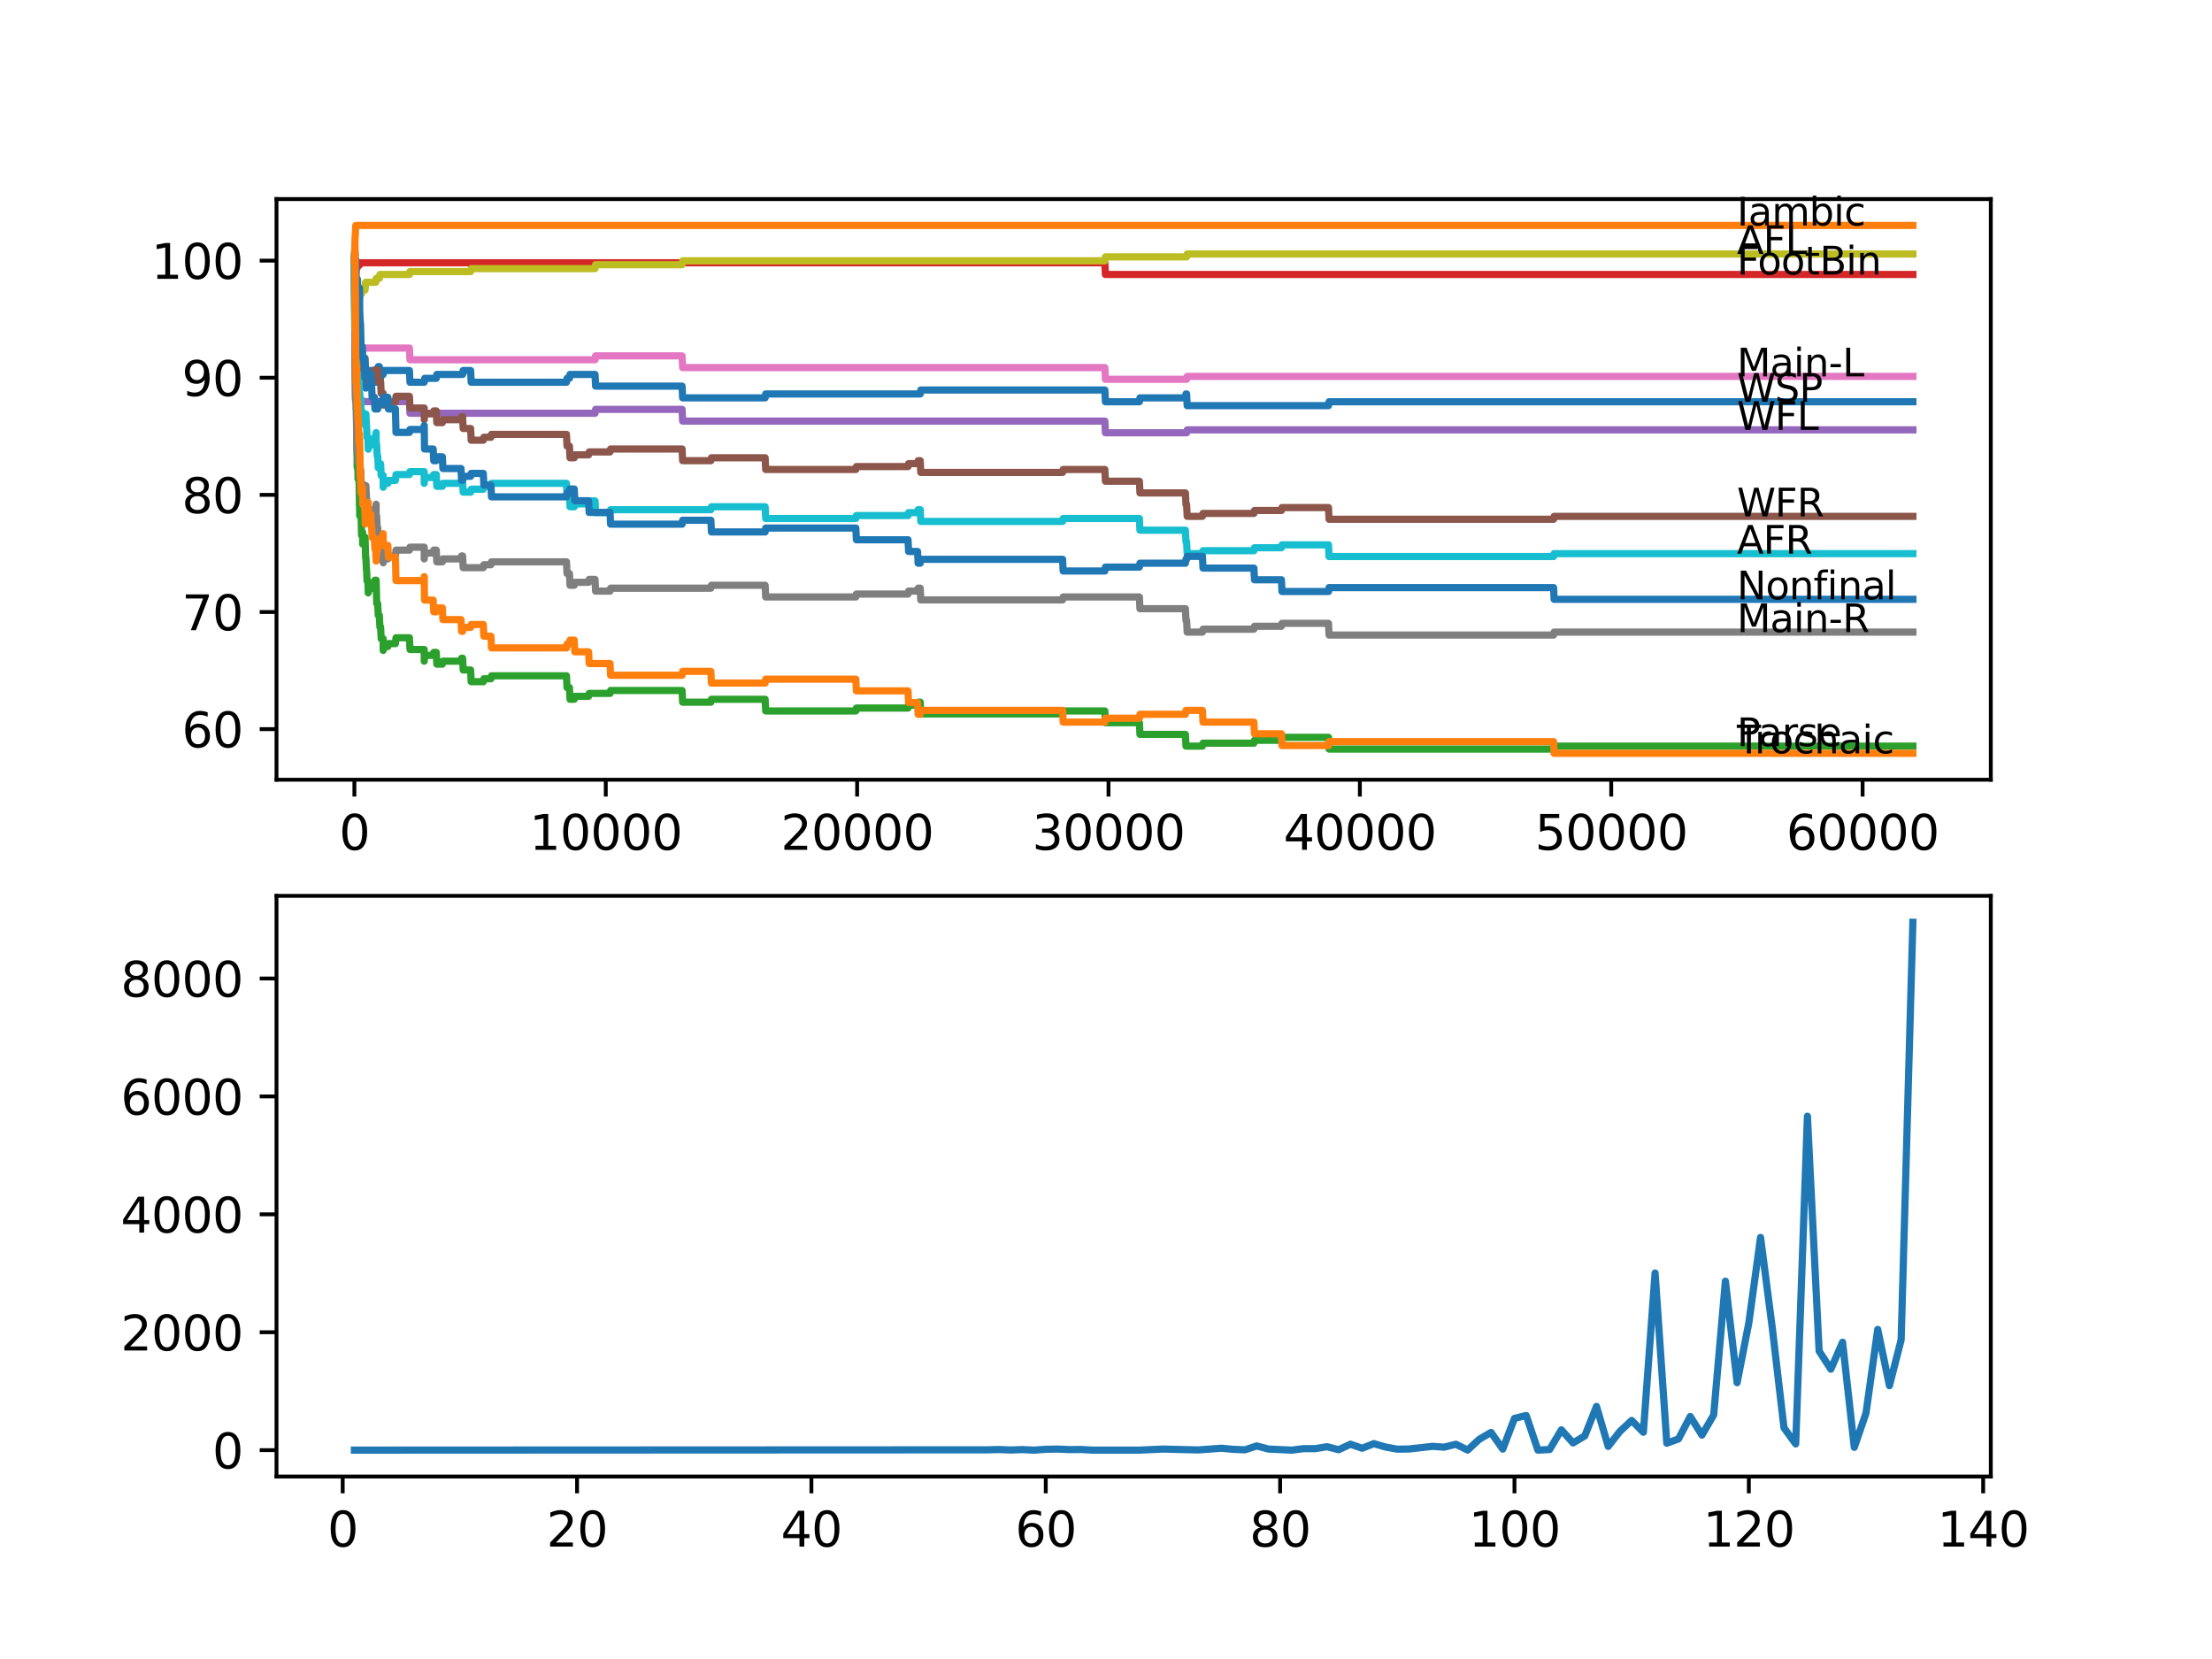 <?xml version="1.0" encoding="utf-8" standalone="no"?>
<!DOCTYPE svg PUBLIC "-//W3C//DTD SVG 1.1//EN"
  "http://www.w3.org/Graphics/SVG/1.1/DTD/svg11.dtd">
<svg xmlns:xlink="http://www.w3.org/1999/xlink" width="460.8pt" height="345.6pt" viewBox="0 0 460.8 345.6" xmlns="http://www.w3.org/2000/svg" version="1.1">
 <defs>
  <style type="text/css">*{stroke-linejoin: round; stroke-linecap: butt}</style>
 </defs>
 <g id="figure_1">
  <g id="patch_1">
   <path d="M 0 345.6 
L 460.8 345.6 
L 460.8 0 
L 0 0 
z
" style="fill: #ffffff"/>
  </g>
  <g id="axes_1">
   <g id="patch_2">
    <path d="M 57.6 162.432 
L 414.72 162.432 
L 414.72 41.472 
L 57.6 41.472 
z
" style="fill: #ffffff"/>
   </g>
   <g id="matplotlib.axis_1">
    <g id="xtick_1">
     <g id="line2d_1">
      <defs>
       <path id="m56e76787da" d="M 0 0 
L 0 3.5 
" style="stroke: #000000; stroke-width: 0.8"/>
      </defs>
      <g>
       <use xlink:href="#m56e76787da" x="73.827" y="162.432" style="stroke: #000000; stroke-width: 0.8"/>
      </g>
     </g>
     <g id="text_1">
      <!-- 0 -->
      <g transform="translate(70.646 177.03)scale(0.1 -0.1)">
       <defs>
        <path id="DejaVuSans-30" d="M 2034 4250 
Q 1547 4250 1301 3770 
Q 1056 3291 1056 2328 
Q 1056 1369 1301 889 
Q 1547 409 2034 409 
Q 2525 409 2770 889 
Q 3016 1369 3016 2328 
Q 3016 3291 2770 3770 
Q 2525 4250 2034 4250 
z
M 2034 4750 
Q 2819 4750 3233 4129 
Q 3647 3509 3647 2328 
Q 3647 1150 3233 529 
Q 2819 -91 2034 -91 
Q 1250 -91 836 529 
Q 422 1150 422 2328 
Q 422 3509 836 4129 
Q 1250 4750 2034 4750 
z
" transform="scale(0.016)"/>
       </defs>
       <use xlink:href="#DejaVuSans-30"/>
      </g>
     </g>
    </g>
    <g id="xtick_2">
     <g id="line2d_2">
      <g>
       <use xlink:href="#m56e76787da" x="126.192" y="162.432" style="stroke: #000000; stroke-width: 0.8"/>
      </g>
     </g>
     <g id="text_2">
      <!-- 10000 -->
      <g transform="translate(110.286 177.03)scale(0.1 -0.1)">
       <defs>
        <path id="DejaVuSans-31" d="M 794 531 
L 1825 531 
L 1825 4091 
L 703 3866 
L 703 4441 
L 1819 4666 
L 2450 4666 
L 2450 531 
L 3481 531 
L 3481 0 
L 794 0 
L 794 531 
z
" transform="scale(0.016)"/>
       </defs>
       <use xlink:href="#DejaVuSans-31"/>
       <use xlink:href="#DejaVuSans-30" x="63.623"/>
       <use xlink:href="#DejaVuSans-30" x="127.246"/>
       <use xlink:href="#DejaVuSans-30" x="190.869"/>
       <use xlink:href="#DejaVuSans-30" x="254.492"/>
      </g>
     </g>
    </g>
    <g id="xtick_3">
     <g id="line2d_3">
      <g>
       <use xlink:href="#m56e76787da" x="178.556" y="162.432" style="stroke: #000000; stroke-width: 0.8"/>
      </g>
     </g>
     <g id="text_3">
      <!-- 20000 -->
      <g transform="translate(162.65 177.03)scale(0.1 -0.1)">
       <defs>
        <path id="DejaVuSans-32" d="M 1228 531 
L 3431 531 
L 3431 0 
L 469 0 
L 469 531 
Q 828 903 1448 1529 
Q 2069 2156 2228 2338 
Q 2531 2678 2651 2914 
Q 2772 3150 2772 3378 
Q 2772 3750 2511 3984 
Q 2250 4219 1831 4219 
Q 1534 4219 1204 4116 
Q 875 4013 500 3803 
L 500 4441 
Q 881 4594 1212 4672 
Q 1544 4750 1819 4750 
Q 2544 4750 2975 4387 
Q 3406 4025 3406 3419 
Q 3406 3131 3298 2873 
Q 3191 2616 2906 2266 
Q 2828 2175 2409 1742 
Q 1991 1309 1228 531 
z
" transform="scale(0.016)"/>
       </defs>
       <use xlink:href="#DejaVuSans-32"/>
       <use xlink:href="#DejaVuSans-30" x="63.623"/>
       <use xlink:href="#DejaVuSans-30" x="127.246"/>
       <use xlink:href="#DejaVuSans-30" x="190.869"/>
       <use xlink:href="#DejaVuSans-30" x="254.492"/>
      </g>
     </g>
    </g>
    <g id="xtick_4">
     <g id="line2d_4">
      <g>
       <use xlink:href="#m56e76787da" x="230.921" y="162.432" style="stroke: #000000; stroke-width: 0.8"/>
      </g>
     </g>
     <g id="text_4">
      <!-- 30000 -->
      <g transform="translate(215.015 177.03)scale(0.1 -0.1)">
       <defs>
        <path id="DejaVuSans-33" d="M 2597 2516 
Q 3050 2419 3304 2112 
Q 3559 1806 3559 1356 
Q 3559 666 3084 287 
Q 2609 -91 1734 -91 
Q 1441 -91 1130 -33 
Q 819 25 488 141 
L 488 750 
Q 750 597 1062 519 
Q 1375 441 1716 441 
Q 2309 441 2620 675 
Q 2931 909 2931 1356 
Q 2931 1769 2642 2001 
Q 2353 2234 1838 2234 
L 1294 2234 
L 1294 2753 
L 1863 2753 
Q 2328 2753 2575 2939 
Q 2822 3125 2822 3475 
Q 2822 3834 2567 4026 
Q 2313 4219 1838 4219 
Q 1578 4219 1281 4162 
Q 984 4106 628 3988 
L 628 4550 
Q 988 4650 1302 4700 
Q 1616 4750 1894 4750 
Q 2613 4750 3031 4423 
Q 3450 4097 3450 3541 
Q 3450 3153 3228 2886 
Q 3006 2619 2597 2516 
z
" transform="scale(0.016)"/>
       </defs>
       <use xlink:href="#DejaVuSans-33"/>
       <use xlink:href="#DejaVuSans-30" x="63.623"/>
       <use xlink:href="#DejaVuSans-30" x="127.246"/>
       <use xlink:href="#DejaVuSans-30" x="190.869"/>
       <use xlink:href="#DejaVuSans-30" x="254.492"/>
      </g>
     </g>
    </g>
    <g id="xtick_5">
     <g id="line2d_5">
      <g>
       <use xlink:href="#m56e76787da" x="283.285" y="162.432" style="stroke: #000000; stroke-width: 0.8"/>
      </g>
     </g>
     <g id="text_5">
      <!-- 40000 -->
      <g transform="translate(267.379 177.03)scale(0.1 -0.1)">
       <defs>
        <path id="DejaVuSans-34" d="M 2419 4116 
L 825 1625 
L 2419 1625 
L 2419 4116 
z
M 2253 4666 
L 3047 4666 
L 3047 1625 
L 3713 1625 
L 3713 1100 
L 3047 1100 
L 3047 0 
L 2419 0 
L 2419 1100 
L 313 1100 
L 313 1709 
L 2253 4666 
z
" transform="scale(0.016)"/>
       </defs>
       <use xlink:href="#DejaVuSans-34"/>
       <use xlink:href="#DejaVuSans-30" x="63.623"/>
       <use xlink:href="#DejaVuSans-30" x="127.246"/>
       <use xlink:href="#DejaVuSans-30" x="190.869"/>
       <use xlink:href="#DejaVuSans-30" x="254.492"/>
      </g>
     </g>
    </g>
    <g id="xtick_6">
     <g id="line2d_6">
      <g>
       <use xlink:href="#m56e76787da" x="335.65" y="162.432" style="stroke: #000000; stroke-width: 0.8"/>
      </g>
     </g>
     <g id="text_6">
      <!-- 50000 -->
      <g transform="translate(319.744 177.03)scale(0.1 -0.1)">
       <defs>
        <path id="DejaVuSans-35" d="M 691 4666 
L 3169 4666 
L 3169 4134 
L 1269 4134 
L 1269 2991 
Q 1406 3038 1543 3061 
Q 1681 3084 1819 3084 
Q 2600 3084 3056 2656 
Q 3513 2228 3513 1497 
Q 3513 744 3044 326 
Q 2575 -91 1722 -91 
Q 1428 -91 1123 -41 
Q 819 9 494 109 
L 494 744 
Q 775 591 1075 516 
Q 1375 441 1709 441 
Q 2250 441 2565 725 
Q 2881 1009 2881 1497 
Q 2881 1984 2565 2268 
Q 2250 2553 1709 2553 
Q 1456 2553 1204 2497 
Q 953 2441 691 2322 
L 691 4666 
z
" transform="scale(0.016)"/>
       </defs>
       <use xlink:href="#DejaVuSans-35"/>
       <use xlink:href="#DejaVuSans-30" x="63.623"/>
       <use xlink:href="#DejaVuSans-30" x="127.246"/>
       <use xlink:href="#DejaVuSans-30" x="190.869"/>
       <use xlink:href="#DejaVuSans-30" x="254.492"/>
      </g>
     </g>
    </g>
    <g id="xtick_7">
     <g id="line2d_7">
      <g>
       <use xlink:href="#m56e76787da" x="388.014" y="162.432" style="stroke: #000000; stroke-width: 0.8"/>
      </g>
     </g>
     <g id="text_7">
      <!-- 60000 -->
      <g transform="translate(372.108 177.03)scale(0.1 -0.1)">
       <defs>
        <path id="DejaVuSans-36" d="M 2113 2584 
Q 1688 2584 1439 2293 
Q 1191 2003 1191 1497 
Q 1191 994 1439 701 
Q 1688 409 2113 409 
Q 2538 409 2786 701 
Q 3034 994 3034 1497 
Q 3034 2003 2786 2293 
Q 2538 2584 2113 2584 
z
M 3366 4563 
L 3366 3988 
Q 3128 4100 2886 4159 
Q 2644 4219 2406 4219 
Q 1781 4219 1451 3797 
Q 1122 3375 1075 2522 
Q 1259 2794 1537 2939 
Q 1816 3084 2150 3084 
Q 2853 3084 3261 2657 
Q 3669 2231 3669 1497 
Q 3669 778 3244 343 
Q 2819 -91 2113 -91 
Q 1303 -91 875 529 
Q 447 1150 447 2328 
Q 447 3434 972 4092 
Q 1497 4750 2381 4750 
Q 2619 4750 2861 4703 
Q 3103 4656 3366 4563 
z
" transform="scale(0.016)"/>
       </defs>
       <use xlink:href="#DejaVuSans-36"/>
       <use xlink:href="#DejaVuSans-30" x="63.623"/>
       <use xlink:href="#DejaVuSans-30" x="127.246"/>
       <use xlink:href="#DejaVuSans-30" x="190.869"/>
       <use xlink:href="#DejaVuSans-30" x="254.492"/>
      </g>
     </g>
    </g>
   </g>
   <g id="matplotlib.axis_2">
    <g id="ytick_1">
     <g id="line2d_8">
      <defs>
       <path id="m571ee4d714" d="M 0 0 
L -3.5 0 
" style="stroke: #000000; stroke-width: 0.8"/>
      </defs>
      <g>
       <use xlink:href="#m571ee4d714" x="57.6" y="151.891" style="stroke: #000000; stroke-width: 0.8"/>
      </g>
     </g>
     <g id="text_8">
      <!-- 60 -->
      <g transform="translate(37.875 155.69)scale(0.1 -0.1)">
       <use xlink:href="#DejaVuSans-36"/>
       <use xlink:href="#DejaVuSans-30" x="63.623"/>
      </g>
     </g>
    </g>
    <g id="ytick_2">
     <g id="line2d_9">
      <g>
       <use xlink:href="#m571ee4d714" x="57.6" y="127.491" style="stroke: #000000; stroke-width: 0.8"/>
      </g>
     </g>
     <g id="text_9">
      <!-- 70 -->
      <g transform="translate(37.875 131.29)scale(0.1 -0.1)">
       <defs>
        <path id="DejaVuSans-37" d="M 525 4666 
L 3525 4666 
L 3525 4397 
L 1831 0 
L 1172 0 
L 2766 4134 
L 525 4134 
L 525 4666 
z
" transform="scale(0.016)"/>
       </defs>
       <use xlink:href="#DejaVuSans-37"/>
       <use xlink:href="#DejaVuSans-30" x="63.623"/>
      </g>
     </g>
    </g>
    <g id="ytick_3">
     <g id="line2d_10">
      <g>
       <use xlink:href="#m571ee4d714" x="57.6" y="103.091" style="stroke: #000000; stroke-width: 0.8"/>
      </g>
     </g>
     <g id="text_10">
      <!-- 80 -->
      <g transform="translate(37.875 106.89)scale(0.1 -0.1)">
       <defs>
        <path id="DejaVuSans-38" d="M 2034 2216 
Q 1584 2216 1326 1975 
Q 1069 1734 1069 1313 
Q 1069 891 1326 650 
Q 1584 409 2034 409 
Q 2484 409 2743 651 
Q 3003 894 3003 1313 
Q 3003 1734 2745 1975 
Q 2488 2216 2034 2216 
z
M 1403 2484 
Q 997 2584 770 2862 
Q 544 3141 544 3541 
Q 544 4100 942 4425 
Q 1341 4750 2034 4750 
Q 2731 4750 3128 4425 
Q 3525 4100 3525 3541 
Q 3525 3141 3298 2862 
Q 3072 2584 2669 2484 
Q 3125 2378 3379 2068 
Q 3634 1759 3634 1313 
Q 3634 634 3220 271 
Q 2806 -91 2034 -91 
Q 1263 -91 848 271 
Q 434 634 434 1313 
Q 434 1759 690 2068 
Q 947 2378 1403 2484 
z
M 1172 3481 
Q 1172 3119 1398 2916 
Q 1625 2713 2034 2713 
Q 2441 2713 2670 2916 
Q 2900 3119 2900 3481 
Q 2900 3844 2670 4047 
Q 2441 4250 2034 4250 
Q 1625 4250 1398 4047 
Q 1172 3844 1172 3481 
z
" transform="scale(0.016)"/>
       </defs>
       <use xlink:href="#DejaVuSans-38"/>
       <use xlink:href="#DejaVuSans-30" x="63.623"/>
      </g>
     </g>
    </g>
    <g id="ytick_4">
     <g id="line2d_11">
      <g>
       <use xlink:href="#m571ee4d714" x="57.6" y="78.69" style="stroke: #000000; stroke-width: 0.8"/>
      </g>
     </g>
     <g id="text_11">
      <!-- 90 -->
      <g transform="translate(37.875 82.49)scale(0.1 -0.1)">
       <defs>
        <path id="DejaVuSans-39" d="M 703 97 
L 703 672 
Q 941 559 1184 500 
Q 1428 441 1663 441 
Q 2288 441 2617 861 
Q 2947 1281 2994 2138 
Q 2813 1869 2534 1725 
Q 2256 1581 1919 1581 
Q 1219 1581 811 2004 
Q 403 2428 403 3163 
Q 403 3881 828 4315 
Q 1253 4750 1959 4750 
Q 2769 4750 3195 4129 
Q 3622 3509 3622 2328 
Q 3622 1225 3098 567 
Q 2575 -91 1691 -91 
Q 1453 -91 1209 -44 
Q 966 3 703 97 
z
M 1959 2075 
Q 2384 2075 2632 2365 
Q 2881 2656 2881 3163 
Q 2881 3666 2632 3958 
Q 2384 4250 1959 4250 
Q 1534 4250 1286 3958 
Q 1038 3666 1038 3163 
Q 1038 2656 1286 2365 
Q 1534 2075 1959 2075 
z
" transform="scale(0.016)"/>
       </defs>
       <use xlink:href="#DejaVuSans-39"/>
       <use xlink:href="#DejaVuSans-30" x="63.623"/>
      </g>
     </g>
    </g>
    <g id="ytick_5">
     <g id="line2d_12">
      <g>
       <use xlink:href="#m571ee4d714" x="57.6" y="54.29" style="stroke: #000000; stroke-width: 0.8"/>
      </g>
     </g>
     <g id="text_12">
      <!-- 100 -->
      <g transform="translate(31.512 58.089)scale(0.1 -0.1)">
       <use xlink:href="#DejaVuSans-31"/>
       <use xlink:href="#DejaVuSans-30" x="63.623"/>
       <use xlink:href="#DejaVuSans-30" x="127.246"/>
      </g>
     </g>
    </g>
   </g>
   <g id="line2d_13">
    <path d="M 73.833 54.29 
L 73.843 54.29 
L 73.859 53.884 
L 73.869 58.764 
L 73.885 58.276 
L 74.006 64.742 
L 74.011 64.742 
L 74.032 64.132 
L 74.058 71.452 
L 74.063 71.452 
L 74.189 78.772 
L 74.267 75.722 
L 74.299 78.162 
L 74.309 78.162 
L 74.43 75.234 
L 74.456 75.234 
L 74.597 72.306 
L 74.765 72.306 
L 74.817 74.746 
L 74.875 73.526 
L 74.88 73.526 
L 74.995 77.186 
L 75.163 77.186 
L 75.283 74.746 
L 75.294 74.746 
L 75.409 77.186 
L 75.54 77.186 
L 75.655 75.966 
L 76.048 75.966 
L 76.168 80.846 
L 76.221 80.846 
L 76.336 79.626 
L 76.357 79.626 
L 76.472 78.406 
L 76.666 78.406 
L 76.781 77.186 
L 78.268 77.186 
L 78.357 79.626 
L 78.378 78.406 
L 78.462 78.406 
L 78.577 77.186 
L 78.682 77.186 
L 78.797 76.372 
L 79.022 76.372 
L 79.137 78.812 
L 79.289 78.812 
L 79.404 77.999 
L 79.818 77.999 
L 79.933 77.186 
L 85.29 77.186 
L 85.405 79.626 
L 88.369 79.626 
L 88.484 78.812 
L 90.883 78.812 
L 90.998 77.999 
L 96.37 77.999 
L 96.486 77.186 
L 98.041 77.186 
L 98.156 79.626 
L 118.007 79.626 
L 118.123 78.812 
L 118.625 78.812 
L 118.741 77.999 
L 123.956 77.999 
L 124.071 80.439 
L 142.09 80.439 
L 142.205 82.879 
L 159.391 82.879 
L 159.506 82.066 
L 191.7 82.066 
L 191.815 81.252 
L 230.162 81.252 
L 230.277 83.693 
L 237.357 83.693 
L 237.472 82.879 
L 246.944 82.879 
L 247.06 82.066 
L 247.196 82.066 
L 247.311 84.506 
L 276.75 84.506 
L 276.866 83.693 
L 398.487 83.693 
L 398.487 83.693 
" clip-path="url(#p026606934c)" style="fill: none; stroke: #1f77b4; stroke-width: 1.5; stroke-linecap: square"/>
   </g>
   <g id="line2d_14">
    <path d="M 73.833 54.29 
L 73.848 54.29 
L 73.969 49.41 
L 73.99 49.41 
L 74.105 46.97 
L 398.487 46.97 
L 398.487 46.97 
" clip-path="url(#p026606934c)" style="fill: none; stroke: #ff7f0e; stroke-width: 1.5; stroke-linecap: square"/>
   </g>
   <g id="line2d_15">
    <path d="M 73.833 54.29 
L 73.995 78.894 
L 74 78.894 
L 74.042 78.406 
L 74.053 83.286 
L 74.074 82.066 
L 74.105 82.066 
L 74.184 80.276 
L 74.194 85.157 
L 74.246 85.157 
L 74.377 94.917 
L 74.388 94.917 
L 74.398 97.357 
L 74.498 95.73 
L 74.513 95.73 
L 74.587 99.797 
L 74.629 98.983 
L 74.665 98.983 
L 74.765 98.17 
L 74.885 105.49 
L 74.89 105.002 
L 74.906 105.002 
L 74.932 107.442 
L 75.016 105.409 
L 75.1 105.409 
L 75.163 104.799 
L 75.168 107.239 
L 75.199 106.629 
L 75.32 111.509 
L 75.466 111.509 
L 75.54 110.899 
L 75.545 113.339 
L 75.561 113.339 
L 75.571 113.339 
L 75.686 112.525 
L 75.948 112.525 
L 76.048 111.915 
L 76.163 116.185 
L 76.221 116.185 
L 76.336 118.625 
L 76.357 118.625 
L 76.472 121.066 
L 76.666 121.066 
L 76.708 123.506 
L 76.776 122.692 
L 77.236 122.692 
L 77.352 122.082 
L 77.409 122.082 
L 77.524 121.472 
L 77.99 121.472 
L 78.106 120.862 
L 78.357 120.862 
L 78.477 125.742 
L 78.682 125.742 
L 78.797 128.182 
L 79.022 128.182 
L 79.137 130.622 
L 79.289 130.622 
L 79.404 133.062 
L 79.818 133.062 
L 79.828 135.502 
L 79.928 134.689 
L 80.797 134.689 
L 80.912 134.079 
L 82.373 134.079 
L 82.494 132.859 
L 85.29 132.859 
L 85.405 135.299 
L 88.369 135.299 
L 88.374 137.739 
L 88.479 136.519 
L 90.239 136.519 
L 90.354 135.909 
L 90.883 135.909 
L 90.998 138.349 
L 92.15 138.349 
L 92.265 137.739 
L 96.035 137.739 
L 96.15 137.129 
L 96.37 137.129 
L 96.486 139.569 
L 98.041 139.569 
L 98.156 142.009 
L 100.68 142.009 
L 100.795 141.399 
L 102.272 141.399 
L 102.387 140.789 
L 118.007 140.789 
L 118.123 143.229 
L 118.625 143.229 
L 118.741 145.669 
L 119.625 145.669 
L 119.741 145.059 
L 122.615 145.059 
L 122.731 144.449 
L 127.082 144.449 
L 127.197 143.839 
L 142.09 143.839 
L 142.205 146.279 
L 148.086 146.279 
L 148.201 145.669 
L 159.391 145.669 
L 159.506 148.109 
L 178.284 148.109 
L 178.399 147.499 
L 189.16 147.499 
L 189.275 146.889 
L 191.145 146.889 
L 191.26 146.279 
L 191.7 146.279 
L 191.815 148.719 
L 221.359 148.719 
L 221.474 148.109 
L 230.162 148.109 
L 230.277 150.549 
L 237.357 150.549 
L 237.472 152.989 
L 246.944 152.989 
L 247.06 155.429 
L 250.49 155.429 
L 250.605 154.819 
L 261.214 154.819 
L 261.329 154.209 
L 266.942 154.209 
L 267.058 153.599 
L 276.75 153.599 
L 276.866 156.039 
L 323.637 156.039 
L 323.753 155.429 
L 398.487 155.429 
L 398.487 155.429 
" clip-path="url(#p026606934c)" style="fill: none; stroke: #2ca02c; stroke-width: 1.5; stroke-linecap: square"/>
   </g>
   <g id="line2d_16">
    <path d="M 73.833 54.29 
L 73.875 54.29 
L 73.953 57.706 
L 73.985 55.47 
L 74.042 54.25 
L 74.047 56.69 
L 74.084 56.69 
L 74.126 56.69 
L 74.246 55.714 
L 74.456 55.714 
L 74.571 55.226 
L 74.885 55.226 
L 75 54.738 
L 230.162 54.738 
L 230.277 57.178 
L 398.487 57.178 
L 398.487 57.178 
" clip-path="url(#p026606934c)" style="fill: none; stroke: #d62728; stroke-width: 1.5; stroke-linecap: square"/>
   </g>
   <g id="line2d_17">
    <path d="M 73.833 54.29 
L 73.985 74.542 
L 73.99 74.542 
L 74.053 82.513 
L 74.11 80.683 
L 74.22 80.683 
L 74.341 79.585 
L 74.456 79.585 
L 74.571 82.025 
L 74.88 82.025 
L 74.943 84.465 
L 74.99 83.652 
L 85.29 83.652 
L 85.405 86.092 
L 123.956 86.092 
L 124.071 85.279 
L 142.09 85.279 
L 142.205 87.719 
L 230.162 87.719 
L 230.277 90.159 
L 247.196 90.159 
L 247.311 89.549 
L 398.487 89.549 
L 398.487 89.549 
" clip-path="url(#p026606934c)" style="fill: none; stroke: #9467bd; stroke-width: 1.5; stroke-linecap: square"/>
   </g>
   <g id="line2d_18">
    <path d="M 73.833 54.29 
L 73.974 70.882 
L 73.995 70.476 
L 74.006 75.356 
L 74.026 75.356 
L 74.126 75.356 
L 74.246 74.38 
L 74.304 74.38 
L 74.419 76.82 
L 74.456 76.82 
L 74.571 76.332 
L 74.88 76.332 
L 74.885 78.772 
L 74.99 77.064 
L 75.1 77.064 
L 75.22 75.844 
L 75.466 75.844 
L 75.582 75.234 
L 75.948 75.234 
L 76.048 74.624 
L 76.163 78.894 
L 77.236 78.894 
L 77.352 78.284 
L 77.409 78.284 
L 77.524 77.674 
L 77.99 77.674 
L 78.106 77.064 
L 78.682 77.064 
L 78.797 79.504 
L 79.289 79.504 
L 79.404 81.944 
L 79.818 81.944 
L 79.933 84.384 
L 80.797 84.384 
L 80.912 83.774 
L 82.373 83.774 
L 82.494 82.554 
L 85.29 82.554 
L 85.405 84.994 
L 88.369 84.994 
L 88.374 87.434 
L 88.479 86.214 
L 90.239 86.214 
L 90.354 85.604 
L 90.883 85.604 
L 90.998 88.044 
L 92.15 88.044 
L 92.265 87.434 
L 96.035 87.434 
L 96.15 86.824 
L 96.37 86.824 
L 96.486 89.264 
L 98.041 89.264 
L 98.156 91.704 
L 100.68 91.704 
L 100.795 91.094 
L 102.272 91.094 
L 102.387 90.484 
L 118.007 90.484 
L 118.123 92.924 
L 118.625 92.924 
L 118.741 95.364 
L 119.625 95.364 
L 119.741 94.754 
L 122.615 94.754 
L 122.731 94.144 
L 127.082 94.144 
L 127.197 93.534 
L 142.09 93.534 
L 142.205 95.974 
L 148.086 95.974 
L 148.201 95.364 
L 159.391 95.364 
L 159.506 97.804 
L 178.284 97.804 
L 178.399 97.194 
L 189.16 97.194 
L 189.275 96.584 
L 191.145 96.584 
L 191.26 95.974 
L 191.7 95.974 
L 191.815 98.414 
L 221.359 98.414 
L 221.474 97.804 
L 230.162 97.804 
L 230.277 100.244 
L 237.357 100.244 
L 237.472 102.684 
L 246.944 102.684 
L 247.06 105.124 
L 247.196 105.124 
L 247.311 107.564 
L 250.49 107.564 
L 250.605 106.954 
L 261.214 106.954 
L 261.329 106.344 
L 266.942 106.344 
L 267.058 105.734 
L 276.75 105.734 
L 276.866 108.174 
L 323.637 108.174 
L 323.753 107.564 
L 398.487 107.564 
L 398.487 107.564 
" clip-path="url(#p026606934c)" style="fill: none; stroke: #8c564b; stroke-width: 1.5; stroke-linecap: square"/>
   </g>
   <g id="line2d_19">
    <path d="M 73.833 54.29 
L 73.875 53.192 
L 73.885 58.072 
L 73.896 58.072 
L 74.026 70.557 
L 74.032 69.744 
L 74.037 69.744 
L 74.042 72.184 
L 74.074 69.54 
L 74.147 69.54 
L 74.22 69.54 
L 74.341 68.442 
L 74.456 68.442 
L 74.571 70.882 
L 74.88 70.882 
L 74.943 73.322 
L 74.99 72.509 
L 85.29 72.509 
L 85.405 74.949 
L 123.956 74.949 
L 124.071 74.136 
L 142.09 74.136 
L 142.205 76.576 
L 230.162 76.576 
L 230.277 79.016 
L 247.196 79.016 
L 247.311 78.406 
L 398.487 78.406 
L 398.487 78.406 
" clip-path="url(#p026606934c)" style="fill: none; stroke: #e377c2; stroke-width: 1.5; stroke-linecap: square"/>
   </g>
   <g id="line2d_20">
    <path d="M 73.833 54.29 
L 73.958 76.494 
L 73.985 73.648 
L 73.995 73.038 
L 74.047 78.934 
L 74.053 78.934 
L 74.105 83.815 
L 74.168 82.025 
L 74.189 82.025 
L 74.314 90.972 
L 74.335 89.345 
L 74.393 94.225 
L 74.409 93.412 
L 74.424 93.412 
L 74.513 92.111 
L 74.519 94.551 
L 74.524 94.551 
L 74.529 94.551 
L 74.582 93.737 
L 74.587 96.177 
L 74.634 95.364 
L 74.665 95.364 
L 74.786 93.737 
L 74.817 93.737 
L 74.932 98.129 
L 74.943 96.909 
L 74.948 99.349 
L 75.037 98.536 
L 75.1 98.536 
L 75.163 97.926 
L 75.168 100.366 
L 75.199 99.756 
L 75.294 102.196 
L 75.309 101.383 
L 75.466 101.383 
L 75.54 100.773 
L 75.545 103.213 
L 75.561 103.213 
L 75.571 103.213 
L 75.686 102.399 
L 75.948 102.399 
L 76.063 101.789 
L 76.079 101.789 
L 76.194 101.179 
L 76.221 101.179 
L 76.336 103.619 
L 76.357 103.619 
L 76.472 106.059 
L 76.666 106.059 
L 76.708 108.499 
L 76.776 107.686 
L 77.236 107.686 
L 77.352 107.076 
L 77.409 107.076 
L 77.524 106.466 
L 77.99 106.466 
L 78.106 105.856 
L 78.268 105.856 
L 78.357 105.043 
L 78.362 107.483 
L 78.367 107.483 
L 78.462 107.483 
L 78.577 109.923 
L 78.682 109.923 
L 78.797 112.363 
L 79.289 112.363 
L 79.404 114.803 
L 79.818 114.803 
L 79.828 117.243 
L 79.928 116.429 
L 80.797 116.429 
L 80.912 115.819 
L 82.373 115.819 
L 82.494 114.599 
L 85.29 114.599 
L 85.405 113.989 
L 88.369 113.989 
L 88.374 116.429 
L 88.479 115.209 
L 90.239 115.209 
L 90.354 114.599 
L 90.883 114.599 
L 90.998 117.039 
L 92.15 117.039 
L 92.265 116.429 
L 96.035 116.429 
L 96.15 115.819 
L 96.37 115.819 
L 96.486 118.259 
L 100.68 118.259 
L 100.795 117.649 
L 102.272 117.649 
L 102.387 117.039 
L 118.007 117.039 
L 118.123 119.479 
L 118.625 119.479 
L 118.741 121.92 
L 119.625 121.92 
L 119.741 121.31 
L 122.615 121.31 
L 122.731 120.699 
L 123.956 120.699 
L 124.071 123.14 
L 127.082 123.14 
L 127.197 122.53 
L 148.086 122.53 
L 148.201 121.92 
L 159.391 121.92 
L 159.506 124.36 
L 178.284 124.36 
L 178.399 123.75 
L 189.16 123.75 
L 189.275 123.14 
L 191.145 123.14 
L 191.26 122.53 
L 191.7 122.53 
L 191.815 124.97 
L 221.359 124.97 
L 221.474 124.36 
L 237.357 124.36 
L 237.472 126.8 
L 246.944 126.8 
L 247.06 129.24 
L 247.196 129.24 
L 247.311 131.68 
L 250.49 131.68 
L 250.605 131.07 
L 261.214 131.07 
L 261.329 130.46 
L 266.942 130.46 
L 267.058 129.85 
L 276.75 129.85 
L 276.866 132.29 
L 323.637 132.29 
L 323.753 131.68 
L 398.487 131.68 
L 398.487 131.68 
" clip-path="url(#p026606934c)" style="fill: none; stroke: #7f7f7f; stroke-width: 1.5; stroke-linecap: square"/>
   </g>
   <g id="line2d_21">
    <path d="M 73.833 54.29 
L 73.875 52.704 
L 73.885 57.584 
L 73.896 56.771 
L 74.026 68.036 
L 74.042 68.849 
L 74.152 64.986 
L 74.184 64.986 
L 74.314 61.529 
L 74.335 61.529 
L 74.451 61.041 
L 74.456 61.041 
L 74.571 63.481 
L 74.765 63.481 
L 74.88 62.668 
L 75 61.244 
L 75.294 61.244 
L 75.409 60.431 
L 76.048 60.431 
L 76.168 58.804 
L 78.268 58.804 
L 78.383 57.991 
L 79.022 57.991 
L 79.137 57.178 
L 85.29 57.178 
L 85.405 56.568 
L 98.041 56.568 
L 98.156 55.958 
L 123.956 55.958 
L 124.071 55.144 
L 142.09 55.144 
L 142.205 54.331 
L 230.162 54.331 
L 230.277 53.518 
L 247.196 53.518 
L 247.311 52.908 
L 398.487 52.908 
L 398.487 52.908 
" clip-path="url(#p026606934c)" style="fill: none; stroke: #bcbd22; stroke-width: 1.5; stroke-linecap: square"/>
   </g>
   <g id="line2d_22">
    <path d="M 73.833 54.29 
L 73.843 53.314 
L 73.896 58.723 
L 73.911 56.283 
L 74.047 68.483 
L 74.053 67.263 
L 74.074 71.533 
L 74.147 70.232 
L 74.152 70.232 
L 74.189 68.93 
L 74.194 71.37 
L 74.22 71.37 
L 74.341 77.47 
L 74.388 77.47 
L 74.398 79.91 
L 74.498 77.796 
L 74.513 77.796 
L 74.587 81.862 
L 74.629 81.049 
L 74.665 81.049 
L 74.786 79.422 
L 74.817 79.422 
L 74.932 83.205 
L 74.943 81.984 
L 74.948 84.425 
L 75.037 83.611 
L 75.1 83.611 
L 75.163 83.001 
L 75.168 85.441 
L 75.199 84.831 
L 75.294 87.271 
L 75.309 86.458 
L 75.466 86.458 
L 75.54 85.848 
L 75.545 88.288 
L 75.561 88.288 
L 75.571 88.288 
L 75.686 87.475 
L 75.948 87.475 
L 76.063 86.865 
L 76.079 86.865 
L 76.194 86.255 
L 76.221 86.255 
L 76.336 88.695 
L 76.357 88.695 
L 76.472 91.135 
L 76.666 91.135 
L 76.708 93.575 
L 76.776 92.761 
L 77.236 92.761 
L 77.352 92.151 
L 77.409 92.151 
L 77.524 91.541 
L 77.99 91.541 
L 78.106 90.931 
L 78.268 90.931 
L 78.357 90.118 
L 78.362 92.558 
L 78.367 92.558 
L 78.462 92.558 
L 78.577 94.998 
L 78.682 94.998 
L 78.797 97.438 
L 79.022 97.438 
L 79.137 96.625 
L 79.289 96.625 
L 79.404 99.065 
L 79.818 99.065 
L 79.828 101.505 
L 79.928 100.691 
L 80.797 100.691 
L 80.912 100.081 
L 82.373 100.081 
L 82.494 98.861 
L 85.29 98.861 
L 85.405 98.251 
L 88.369 98.251 
L 88.374 100.691 
L 88.479 99.471 
L 90.239 99.471 
L 90.354 98.861 
L 90.883 98.861 
L 90.998 101.301 
L 92.15 101.301 
L 92.265 100.691 
L 96.035 100.691 
L 96.15 100.081 
L 96.37 100.081 
L 96.486 102.521 
L 98.041 102.521 
L 98.156 101.911 
L 100.68 101.911 
L 100.795 101.301 
L 102.272 101.301 
L 102.387 100.691 
L 118.007 100.691 
L 118.123 103.131 
L 118.625 103.131 
L 118.741 105.571 
L 119.625 105.571 
L 119.741 104.961 
L 122.615 104.961 
L 122.731 104.351 
L 123.956 104.351 
L 124.071 106.791 
L 127.082 106.791 
L 127.197 106.181 
L 148.086 106.181 
L 148.201 105.571 
L 159.391 105.571 
L 159.506 108.011 
L 178.284 108.011 
L 178.399 107.401 
L 189.16 107.401 
L 189.275 106.791 
L 191.145 106.791 
L 191.26 106.181 
L 191.7 106.181 
L 191.815 108.621 
L 221.359 108.621 
L 221.474 108.011 
L 237.357 108.011 
L 237.472 110.451 
L 246.944 110.451 
L 247.06 112.891 
L 247.196 112.891 
L 247.311 115.331 
L 250.49 115.331 
L 250.605 114.721 
L 261.214 114.721 
L 261.329 114.111 
L 266.942 114.111 
L 267.058 113.501 
L 276.75 113.501 
L 276.866 115.941 
L 323.637 115.941 
L 323.753 115.331 
L 398.487 115.331 
L 398.487 115.331 
" clip-path="url(#p026606934c)" style="fill: none; stroke: #17becf; stroke-width: 1.5; stroke-linecap: square"/>
   </g>
   <g id="line2d_23">
    <path d="M 73.833 54.29 
L 73.88 52.298 
L 73.885 54.738 
L 73.958 52.623 
L 73.974 52.623 
L 73.995 55.063 
L 74.084 54.087 
L 74.126 54.087 
L 74.246 58.967 
L 74.304 58.967 
L 74.419 58.154 
L 74.456 58.154 
L 74.571 60.594 
L 74.88 60.594 
L 74.885 59.984 
L 74.938 64.864 
L 75.053 67.304 
L 75.1 67.304 
L 75.22 72.184 
L 75.466 72.184 
L 75.582 74.624 
L 75.948 74.624 
L 76.048 77.064 
L 76.058 76.25 
L 76.079 76.25 
L 76.084 78.69 
L 76.189 77.877 
L 77.236 77.877 
L 77.352 80.317 
L 77.409 80.317 
L 77.524 82.757 
L 77.99 82.757 
L 78.106 85.197 
L 78.682 85.197 
L 78.797 84.384 
L 79.289 84.384 
L 79.404 83.571 
L 79.818 83.571 
L 79.933 82.757 
L 80.797 82.757 
L 80.912 85.197 
L 82.373 85.197 
L 82.494 90.077 
L 85.29 90.077 
L 85.405 89.467 
L 88.369 89.467 
L 88.374 88.654 
L 88.437 93.534 
L 88.453 93.534 
L 90.239 93.534 
L 90.354 95.974 
L 90.883 95.974 
L 90.998 95.161 
L 92.15 95.161 
L 92.265 97.601 
L 96.035 97.601 
L 96.15 100.041 
L 96.37 100.041 
L 96.486 99.227 
L 98.041 99.227 
L 98.156 98.617 
L 100.68 98.617 
L 100.795 101.057 
L 102.272 101.057 
L 102.387 103.497 
L 118.007 103.497 
L 118.123 102.684 
L 118.625 102.684 
L 118.741 101.871 
L 119.625 101.871 
L 119.741 104.311 
L 122.615 104.311 
L 122.731 106.751 
L 127.082 106.751 
L 127.197 109.191 
L 142.09 109.191 
L 142.205 108.377 
L 148.086 108.377 
L 148.201 110.817 
L 159.391 110.817 
L 159.506 110.004 
L 178.284 110.004 
L 178.399 112.444 
L 189.16 112.444 
L 189.275 114.884 
L 191.145 114.884 
L 191.26 117.324 
L 191.7 117.324 
L 191.815 116.511 
L 221.359 116.511 
L 221.474 118.951 
L 230.162 118.951 
L 230.277 118.137 
L 237.357 118.137 
L 237.472 117.324 
L 246.944 117.324 
L 247.06 116.511 
L 247.196 116.511 
L 247.311 115.901 
L 250.49 115.901 
L 250.605 118.341 
L 261.214 118.341 
L 261.329 120.781 
L 266.942 120.781 
L 267.058 123.221 
L 276.75 123.221 
L 276.866 122.408 
L 323.637 122.408 
L 323.753 124.848 
L 398.487 124.848 
L 398.487 124.848 
" clip-path="url(#p026606934c)" style="fill: none; stroke: #1f77b4; stroke-width: 1.5; stroke-linecap: square"/>
   </g>
   <g id="line2d_24">
    <path d="M 73.833 54.29 
L 73.958 51.281 
L 74.115 74.868 
L 74.126 74.868 
L 74.184 79.748 
L 74.241 77.714 
L 74.246 77.714 
L 74.257 76.494 
L 74.335 81.781 
L 74.341 81.293 
L 74.388 81.293 
L 74.398 80.073 
L 74.43 84.953 
L 74.482 84.953 
L 74.513 84.953 
L 74.529 83.733 
L 74.592 87.393 
L 74.613 87.393 
L 74.665 87.393 
L 74.786 92.273 
L 74.817 92.273 
L 74.885 90.443 
L 74.89 92.883 
L 74.927 91.663 
L 74.932 91.663 
L 75.058 98.983 
L 75.1 98.983 
L 75.199 102.643 
L 75.215 101.423 
L 75.466 101.423 
L 75.582 105.083 
L 75.948 105.083 
L 76.048 107.523 
L 76.058 106.71 
L 76.079 106.71 
L 76.084 109.15 
L 76.189 108.337 
L 76.221 108.337 
L 76.336 107.117 
L 76.357 107.117 
L 76.472 105.897 
L 76.666 105.897 
L 76.708 104.677 
L 76.713 107.117 
L 76.77 107.117 
L 77.236 107.117 
L 77.352 109.557 
L 77.409 109.557 
L 77.524 111.997 
L 77.99 111.997 
L 78.106 114.437 
L 78.268 114.437 
L 78.357 116.877 
L 78.378 115.657 
L 78.462 115.657 
L 78.577 114.437 
L 78.682 114.437 
L 78.797 113.623 
L 79.022 113.623 
L 79.137 112.81 
L 79.289 112.81 
L 79.404 111.997 
L 79.818 111.997 
L 79.828 111.183 
L 79.834 113.623 
L 79.917 113.623 
L 80.797 113.623 
L 80.912 116.063 
L 82.373 116.063 
L 82.494 120.944 
L 88.369 120.944 
L 88.374 120.13 
L 88.437 125.01 
L 88.453 125.01 
L 90.239 125.01 
L 90.354 127.45 
L 90.883 127.45 
L 90.998 126.637 
L 92.15 126.637 
L 92.265 129.077 
L 96.035 129.077 
L 96.15 131.517 
L 96.37 131.517 
L 96.486 130.704 
L 98.041 130.704 
L 98.156 130.094 
L 100.68 130.094 
L 100.795 132.534 
L 102.272 132.534 
L 102.387 134.974 
L 118.007 134.974 
L 118.123 134.16 
L 118.625 134.16 
L 118.741 133.347 
L 119.625 133.347 
L 119.741 135.787 
L 122.615 135.787 
L 122.731 138.227 
L 127.082 138.227 
L 127.197 140.667 
L 142.09 140.667 
L 142.205 139.854 
L 148.086 139.854 
L 148.201 142.294 
L 159.391 142.294 
L 159.506 141.48 
L 178.284 141.48 
L 178.399 143.92 
L 189.16 143.92 
L 189.275 146.36 
L 191.145 146.36 
L 191.26 148.8 
L 191.7 148.8 
L 191.815 147.987 
L 221.359 147.987 
L 221.474 150.427 
L 230.162 150.427 
L 230.277 149.614 
L 237.357 149.614 
L 237.472 148.8 
L 246.944 148.8 
L 247.06 147.987 
L 250.49 147.987 
L 250.605 150.427 
L 261.214 150.427 
L 261.329 152.867 
L 266.942 152.867 
L 267.058 155.307 
L 276.75 155.307 
L 276.866 154.494 
L 323.637 154.494 
L 323.753 156.934 
L 398.487 156.934 
L 398.487 156.934 
" clip-path="url(#p026606934c)" style="fill: none; stroke: #ff7f0e; stroke-width: 1.5; stroke-linecap: square"/>
   </g>
   <g id="patch_3">
    <path d="M 57.6 162.432 
L 57.6 41.472 
" style="fill: none; stroke: #000000; stroke-width: 0.8; stroke-linejoin: miter; stroke-linecap: square"/>
   </g>
   <g id="patch_4">
    <path d="M 414.72 162.432 
L 414.72 41.472 
" style="fill: none; stroke: #000000; stroke-width: 0.8; stroke-linejoin: miter; stroke-linecap: square"/>
   </g>
   <g id="patch_5">
    <path d="M 57.6 162.432 
L 414.72 162.432 
" style="fill: none; stroke: #000000; stroke-width: 0.8; stroke-linejoin: miter; stroke-linecap: square"/>
   </g>
   <g id="patch_6">
    <path d="M 57.6 41.472 
L 414.72 41.472 
" style="fill: none; stroke: #000000; stroke-width: 0.8; stroke-linejoin: miter; stroke-linecap: square"/>
   </g>
   <g id="text_13">
    <!-- WSP -->
    <g transform="translate(361.832 83.693)scale(0.08 -0.08)">
     <defs>
      <path id="DejaVuSans-57" d="M 213 4666 
L 850 4666 
L 1831 722 
L 2809 4666 
L 3519 4666 
L 4500 722 
L 5478 4666 
L 6119 4666 
L 4947 0 
L 4153 0 
L 3169 4050 
L 2175 0 
L 1381 0 
L 213 4666 
z
" transform="scale(0.016)"/>
      <path id="DejaVuSans-53" d="M 3425 4513 
L 3425 3897 
Q 3066 4069 2747 4153 
Q 2428 4238 2131 4238 
Q 1616 4238 1336 4038 
Q 1056 3838 1056 3469 
Q 1056 3159 1242 3001 
Q 1428 2844 1947 2747 
L 2328 2669 
Q 3034 2534 3370 2195 
Q 3706 1856 3706 1288 
Q 3706 609 3251 259 
Q 2797 -91 1919 -91 
Q 1588 -91 1214 -16 
Q 841 59 441 206 
L 441 856 
Q 825 641 1194 531 
Q 1563 422 1919 422 
Q 2459 422 2753 634 
Q 3047 847 3047 1241 
Q 3047 1584 2836 1778 
Q 2625 1972 2144 2069 
L 1759 2144 
Q 1053 2284 737 2584 
Q 422 2884 422 3419 
Q 422 4038 858 4394 
Q 1294 4750 2059 4750 
Q 2388 4750 2728 4690 
Q 3069 4631 3425 4513 
z
" transform="scale(0.016)"/>
      <path id="DejaVuSans-50" d="M 1259 4147 
L 1259 2394 
L 2053 2394 
Q 2494 2394 2734 2622 
Q 2975 2850 2975 3272 
Q 2975 3691 2734 3919 
Q 2494 4147 2053 4147 
L 1259 4147 
z
M 628 4666 
L 2053 4666 
Q 2838 4666 3239 4311 
Q 3641 3956 3641 3272 
Q 3641 2581 3239 2228 
Q 2838 1875 2053 1875 
L 1259 1875 
L 1259 0 
L 628 0 
L 628 4666 
z
" transform="scale(0.016)"/>
     </defs>
     <use xlink:href="#DejaVuSans-57"/>
     <use xlink:href="#DejaVuSans-53" x="98.877"/>
     <use xlink:href="#DejaVuSans-50" x="162.354"/>
    </g>
   </g>
   <g id="text_14">
    <!-- Iambic -->
    <g transform="translate(361.832 46.97)scale(0.08 -0.08)">
     <defs>
      <path id="DejaVuSans-49" d="M 628 4666 
L 1259 4666 
L 1259 0 
L 628 0 
L 628 4666 
z
" transform="scale(0.016)"/>
      <path id="DejaVuSans-61" d="M 2194 1759 
Q 1497 1759 1228 1600 
Q 959 1441 959 1056 
Q 959 750 1161 570 
Q 1363 391 1709 391 
Q 2188 391 2477 730 
Q 2766 1069 2766 1631 
L 2766 1759 
L 2194 1759 
z
M 3341 1997 
L 3341 0 
L 2766 0 
L 2766 531 
Q 2569 213 2275 61 
Q 1981 -91 1556 -91 
Q 1019 -91 701 211 
Q 384 513 384 1019 
Q 384 1609 779 1909 
Q 1175 2209 1959 2209 
L 2766 2209 
L 2766 2266 
Q 2766 2663 2505 2880 
Q 2244 3097 1772 3097 
Q 1472 3097 1187 3025 
Q 903 2953 641 2809 
L 641 3341 
Q 956 3463 1253 3523 
Q 1550 3584 1831 3584 
Q 2591 3584 2966 3190 
Q 3341 2797 3341 1997 
z
" transform="scale(0.016)"/>
      <path id="DejaVuSans-6d" d="M 3328 2828 
Q 3544 3216 3844 3400 
Q 4144 3584 4550 3584 
Q 5097 3584 5394 3201 
Q 5691 2819 5691 2113 
L 5691 0 
L 5113 0 
L 5113 2094 
Q 5113 2597 4934 2840 
Q 4756 3084 4391 3084 
Q 3944 3084 3684 2787 
Q 3425 2491 3425 1978 
L 3425 0 
L 2847 0 
L 2847 2094 
Q 2847 2600 2669 2842 
Q 2491 3084 2119 3084 
Q 1678 3084 1418 2786 
Q 1159 2488 1159 1978 
L 1159 0 
L 581 0 
L 581 3500 
L 1159 3500 
L 1159 2956 
Q 1356 3278 1631 3431 
Q 1906 3584 2284 3584 
Q 2666 3584 2933 3390 
Q 3200 3197 3328 2828 
z
" transform="scale(0.016)"/>
      <path id="DejaVuSans-62" d="M 3116 1747 
Q 3116 2381 2855 2742 
Q 2594 3103 2138 3103 
Q 1681 3103 1420 2742 
Q 1159 2381 1159 1747 
Q 1159 1113 1420 752 
Q 1681 391 2138 391 
Q 2594 391 2855 752 
Q 3116 1113 3116 1747 
z
M 1159 2969 
Q 1341 3281 1617 3432 
Q 1894 3584 2278 3584 
Q 2916 3584 3314 3078 
Q 3713 2572 3713 1747 
Q 3713 922 3314 415 
Q 2916 -91 2278 -91 
Q 1894 -91 1617 61 
Q 1341 213 1159 525 
L 1159 0 
L 581 0 
L 581 4863 
L 1159 4863 
L 1159 2969 
z
" transform="scale(0.016)"/>
      <path id="DejaVuSans-69" d="M 603 3500 
L 1178 3500 
L 1178 0 
L 603 0 
L 603 3500 
z
M 603 4863 
L 1178 4863 
L 1178 4134 
L 603 4134 
L 603 4863 
z
" transform="scale(0.016)"/>
      <path id="DejaVuSans-63" d="M 3122 3366 
L 3122 2828 
Q 2878 2963 2633 3030 
Q 2388 3097 2138 3097 
Q 1578 3097 1268 2742 
Q 959 2388 959 1747 
Q 959 1106 1268 751 
Q 1578 397 2138 397 
Q 2388 397 2633 464 
Q 2878 531 3122 666 
L 3122 134 
Q 2881 22 2623 -34 
Q 2366 -91 2075 -91 
Q 1284 -91 818 406 
Q 353 903 353 1747 
Q 353 2603 823 3093 
Q 1294 3584 2113 3584 
Q 2378 3584 2631 3529 
Q 2884 3475 3122 3366 
z
" transform="scale(0.016)"/>
     </defs>
     <use xlink:href="#DejaVuSans-49"/>
     <use xlink:href="#DejaVuSans-61" x="29.492"/>
     <use xlink:href="#DejaVuSans-6d" x="90.771"/>
     <use xlink:href="#DejaVuSans-62" x="188.184"/>
     <use xlink:href="#DejaVuSans-69" x="251.66"/>
     <use xlink:href="#DejaVuSans-63" x="279.443"/>
    </g>
   </g>
   <g id="text_15">
    <!-- Parse -->
    <g transform="translate(361.832 155.429)scale(0.08 -0.08)">
     <defs>
      <path id="DejaVuSans-72" d="M 2631 2963 
Q 2534 3019 2420 3045 
Q 2306 3072 2169 3072 
Q 1681 3072 1420 2755 
Q 1159 2438 1159 1844 
L 1159 0 
L 581 0 
L 581 3500 
L 1159 3500 
L 1159 2956 
Q 1341 3275 1631 3429 
Q 1922 3584 2338 3584 
Q 2397 3584 2469 3576 
Q 2541 3569 2628 3553 
L 2631 2963 
z
" transform="scale(0.016)"/>
      <path id="DejaVuSans-73" d="M 2834 3397 
L 2834 2853 
Q 2591 2978 2328 3040 
Q 2066 3103 1784 3103 
Q 1356 3103 1142 2972 
Q 928 2841 928 2578 
Q 928 2378 1081 2264 
Q 1234 2150 1697 2047 
L 1894 2003 
Q 2506 1872 2764 1633 
Q 3022 1394 3022 966 
Q 3022 478 2636 193 
Q 2250 -91 1575 -91 
Q 1294 -91 989 -36 
Q 684 19 347 128 
L 347 722 
Q 666 556 975 473 
Q 1284 391 1588 391 
Q 1994 391 2212 530 
Q 2431 669 2431 922 
Q 2431 1156 2273 1281 
Q 2116 1406 1581 1522 
L 1381 1569 
Q 847 1681 609 1914 
Q 372 2147 372 2553 
Q 372 3047 722 3315 
Q 1072 3584 1716 3584 
Q 2034 3584 2315 3537 
Q 2597 3491 2834 3397 
z
" transform="scale(0.016)"/>
      <path id="DejaVuSans-65" d="M 3597 1894 
L 3597 1613 
L 953 1613 
Q 991 1019 1311 708 
Q 1631 397 2203 397 
Q 2534 397 2845 478 
Q 3156 559 3463 722 
L 3463 178 
Q 3153 47 2828 -22 
Q 2503 -91 2169 -91 
Q 1331 -91 842 396 
Q 353 884 353 1716 
Q 353 2575 817 3079 
Q 1281 3584 2069 3584 
Q 2775 3584 3186 3129 
Q 3597 2675 3597 1894 
z
M 3022 2063 
Q 3016 2534 2758 2815 
Q 2500 3097 2075 3097 
Q 1594 3097 1305 2825 
Q 1016 2553 972 2059 
L 3022 2063 
z
" transform="scale(0.016)"/>
     </defs>
     <use xlink:href="#DejaVuSans-50"/>
     <use xlink:href="#DejaVuSans-61" x="55.803"/>
     <use xlink:href="#DejaVuSans-72" x="117.082"/>
     <use xlink:href="#DejaVuSans-73" x="158.195"/>
     <use xlink:href="#DejaVuSans-65" x="210.295"/>
    </g>
   </g>
   <g id="text_16">
    <!-- FootBin -->
    <g transform="translate(361.832 57.178)scale(0.08 -0.08)">
     <defs>
      <path id="DejaVuSans-46" d="M 628 4666 
L 3309 4666 
L 3309 4134 
L 1259 4134 
L 1259 2759 
L 3109 2759 
L 3109 2228 
L 1259 2228 
L 1259 0 
L 628 0 
L 628 4666 
z
" transform="scale(0.016)"/>
      <path id="DejaVuSans-6f" d="M 1959 3097 
Q 1497 3097 1228 2736 
Q 959 2375 959 1747 
Q 959 1119 1226 758 
Q 1494 397 1959 397 
Q 2419 397 2687 759 
Q 2956 1122 2956 1747 
Q 2956 2369 2687 2733 
Q 2419 3097 1959 3097 
z
M 1959 3584 
Q 2709 3584 3137 3096 
Q 3566 2609 3566 1747 
Q 3566 888 3137 398 
Q 2709 -91 1959 -91 
Q 1206 -91 779 398 
Q 353 888 353 1747 
Q 353 2609 779 3096 
Q 1206 3584 1959 3584 
z
" transform="scale(0.016)"/>
      <path id="DejaVuSans-74" d="M 1172 4494 
L 1172 3500 
L 2356 3500 
L 2356 3053 
L 1172 3053 
L 1172 1153 
Q 1172 725 1289 603 
Q 1406 481 1766 481 
L 2356 481 
L 2356 0 
L 1766 0 
Q 1100 0 847 248 
Q 594 497 594 1153 
L 594 3053 
L 172 3053 
L 172 3500 
L 594 3500 
L 594 4494 
L 1172 4494 
z
" transform="scale(0.016)"/>
      <path id="DejaVuSans-42" d="M 1259 2228 
L 1259 519 
L 2272 519 
Q 2781 519 3026 730 
Q 3272 941 3272 1375 
Q 3272 1813 3026 2020 
Q 2781 2228 2272 2228 
L 1259 2228 
z
M 1259 4147 
L 1259 2741 
L 2194 2741 
Q 2656 2741 2882 2914 
Q 3109 3088 3109 3444 
Q 3109 3797 2882 3972 
Q 2656 4147 2194 4147 
L 1259 4147 
z
M 628 4666 
L 2241 4666 
Q 2963 4666 3353 4366 
Q 3744 4066 3744 3513 
Q 3744 3084 3544 2831 
Q 3344 2578 2956 2516 
Q 3422 2416 3680 2098 
Q 3938 1781 3938 1306 
Q 3938 681 3513 340 
Q 3088 0 2303 0 
L 628 0 
L 628 4666 
z
" transform="scale(0.016)"/>
      <path id="DejaVuSans-6e" d="M 3513 2113 
L 3513 0 
L 2938 0 
L 2938 2094 
Q 2938 2591 2744 2837 
Q 2550 3084 2163 3084 
Q 1697 3084 1428 2787 
Q 1159 2491 1159 1978 
L 1159 0 
L 581 0 
L 581 3500 
L 1159 3500 
L 1159 2956 
Q 1366 3272 1645 3428 
Q 1925 3584 2291 3584 
Q 2894 3584 3203 3211 
Q 3513 2838 3513 2113 
z
" transform="scale(0.016)"/>
     </defs>
     <use xlink:href="#DejaVuSans-46"/>
     <use xlink:href="#DejaVuSans-6f" x="53.895"/>
     <use xlink:href="#DejaVuSans-6f" x="115.076"/>
     <use xlink:href="#DejaVuSans-74" x="176.258"/>
     <use xlink:href="#DejaVuSans-42" x="215.467"/>
     <use xlink:href="#DejaVuSans-69" x="284.07"/>
     <use xlink:href="#DejaVuSans-6e" x="311.854"/>
    </g>
   </g>
   <g id="text_17">
    <!-- WFL -->
    <g transform="translate(361.832 89.549)scale(0.08 -0.08)">
     <defs>
      <path id="DejaVuSans-4c" d="M 628 4666 
L 1259 4666 
L 1259 531 
L 3531 531 
L 3531 0 
L 628 0 
L 628 4666 
z
" transform="scale(0.016)"/>
     </defs>
     <use xlink:href="#DejaVuSans-57"/>
     <use xlink:href="#DejaVuSans-46" x="98.877"/>
     <use xlink:href="#DejaVuSans-4c" x="156.396"/>
    </g>
   </g>
   <g id="text_18">
    <!-- WFR -->
    <g transform="translate(361.832 107.564)scale(0.08 -0.08)">
     <defs>
      <path id="DejaVuSans-52" d="M 2841 2188 
Q 3044 2119 3236 1894 
Q 3428 1669 3622 1275 
L 4263 0 
L 3584 0 
L 2988 1197 
Q 2756 1666 2539 1819 
Q 2322 1972 1947 1972 
L 1259 1972 
L 1259 0 
L 628 0 
L 628 4666 
L 2053 4666 
Q 2853 4666 3247 4331 
Q 3641 3997 3641 3322 
Q 3641 2881 3436 2590 
Q 3231 2300 2841 2188 
z
M 1259 4147 
L 1259 2491 
L 2053 2491 
Q 2509 2491 2742 2702 
Q 2975 2913 2975 3322 
Q 2975 3731 2742 3939 
Q 2509 4147 2053 4147 
L 1259 4147 
z
" transform="scale(0.016)"/>
     </defs>
     <use xlink:href="#DejaVuSans-57"/>
     <use xlink:href="#DejaVuSans-46" x="98.877"/>
     <use xlink:href="#DejaVuSans-52" x="156.396"/>
    </g>
   </g>
   <g id="text_19">
    <!-- Main-L -->
    <g transform="translate(361.832 78.406)scale(0.08 -0.08)">
     <defs>
      <path id="DejaVuSans-4d" d="M 628 4666 
L 1569 4666 
L 2759 1491 
L 3956 4666 
L 4897 4666 
L 4897 0 
L 4281 0 
L 4281 4097 
L 3078 897 
L 2444 897 
L 1241 4097 
L 1241 0 
L 628 0 
L 628 4666 
z
" transform="scale(0.016)"/>
      <path id="DejaVuSans-2d" d="M 313 2009 
L 1997 2009 
L 1997 1497 
L 313 1497 
L 313 2009 
z
" transform="scale(0.016)"/>
     </defs>
     <use xlink:href="#DejaVuSans-4d"/>
     <use xlink:href="#DejaVuSans-61" x="86.279"/>
     <use xlink:href="#DejaVuSans-69" x="147.559"/>
     <use xlink:href="#DejaVuSans-6e" x="175.342"/>
     <use xlink:href="#DejaVuSans-2d" x="238.721"/>
     <use xlink:href="#DejaVuSans-4c" x="274.805"/>
    </g>
   </g>
   <g id="text_20">
    <!-- Main-R -->
    <g transform="translate(361.832 131.68)scale(0.08 -0.08)">
     <use xlink:href="#DejaVuSans-4d"/>
     <use xlink:href="#DejaVuSans-61" x="86.279"/>
     <use xlink:href="#DejaVuSans-69" x="147.559"/>
     <use xlink:href="#DejaVuSans-6e" x="175.342"/>
     <use xlink:href="#DejaVuSans-2d" x="238.721"/>
     <use xlink:href="#DejaVuSans-52" x="274.805"/>
    </g>
   </g>
   <g id="text_21">
    <!-- AFL -->
    <g transform="translate(361.832 52.908)scale(0.08 -0.08)">
     <defs>
      <path id="DejaVuSans-41" d="M 2188 4044 
L 1331 1722 
L 3047 1722 
L 2188 4044 
z
M 1831 4666 
L 2547 4666 
L 4325 0 
L 3669 0 
L 3244 1197 
L 1141 1197 
L 716 0 
L 50 0 
L 1831 4666 
z
" transform="scale(0.016)"/>
     </defs>
     <use xlink:href="#DejaVuSans-41"/>
     <use xlink:href="#DejaVuSans-46" x="68.408"/>
     <use xlink:href="#DejaVuSans-4c" x="125.928"/>
    </g>
   </g>
   <g id="text_22">
    <!-- AFR -->
    <g transform="translate(361.832 115.331)scale(0.08 -0.08)">
     <use xlink:href="#DejaVuSans-41"/>
     <use xlink:href="#DejaVuSans-46" x="68.408"/>
     <use xlink:href="#DejaVuSans-52" x="125.928"/>
    </g>
   </g>
   <g id="text_23">
    <!-- Nonfinal -->
    <g transform="translate(361.832 124.848)scale(0.08 -0.08)">
     <defs>
      <path id="DejaVuSans-4e" d="M 628 4666 
L 1478 4666 
L 3547 763 
L 3547 4666 
L 4159 4666 
L 4159 0 
L 3309 0 
L 1241 3903 
L 1241 0 
L 628 0 
L 628 4666 
z
" transform="scale(0.016)"/>
      <path id="DejaVuSans-66" d="M 2375 4863 
L 2375 4384 
L 1825 4384 
Q 1516 4384 1395 4259 
Q 1275 4134 1275 3809 
L 1275 3500 
L 2222 3500 
L 2222 3053 
L 1275 3053 
L 1275 0 
L 697 0 
L 697 3053 
L 147 3053 
L 147 3500 
L 697 3500 
L 697 3744 
Q 697 4328 969 4595 
Q 1241 4863 1831 4863 
L 2375 4863 
z
" transform="scale(0.016)"/>
      <path id="DejaVuSans-6c" d="M 603 4863 
L 1178 4863 
L 1178 0 
L 603 0 
L 603 4863 
z
" transform="scale(0.016)"/>
     </defs>
     <use xlink:href="#DejaVuSans-4e"/>
     <use xlink:href="#DejaVuSans-6f" x="74.805"/>
     <use xlink:href="#DejaVuSans-6e" x="135.986"/>
     <use xlink:href="#DejaVuSans-66" x="199.365"/>
     <use xlink:href="#DejaVuSans-69" x="234.57"/>
     <use xlink:href="#DejaVuSans-6e" x="262.354"/>
     <use xlink:href="#DejaVuSans-61" x="325.732"/>
     <use xlink:href="#DejaVuSans-6c" x="387.012"/>
    </g>
   </g>
   <g id="text_24">
    <!-- Trochaic -->
    <g transform="translate(361.832 156.934)scale(0.08 -0.08)">
     <defs>
      <path id="DejaVuSans-54" d="M -19 4666 
L 3928 4666 
L 3928 4134 
L 2272 4134 
L 2272 0 
L 1638 0 
L 1638 4134 
L -19 4134 
L -19 4666 
z
" transform="scale(0.016)"/>
      <path id="DejaVuSans-68" d="M 3513 2113 
L 3513 0 
L 2938 0 
L 2938 2094 
Q 2938 2591 2744 2837 
Q 2550 3084 2163 3084 
Q 1697 3084 1428 2787 
Q 1159 2491 1159 1978 
L 1159 0 
L 581 0 
L 581 4863 
L 1159 4863 
L 1159 2956 
Q 1366 3272 1645 3428 
Q 1925 3584 2291 3584 
Q 2894 3584 3203 3211 
Q 3513 2838 3513 2113 
z
" transform="scale(0.016)"/>
     </defs>
     <use xlink:href="#DejaVuSans-54"/>
     <use xlink:href="#DejaVuSans-72" x="46.334"/>
     <use xlink:href="#DejaVuSans-6f" x="85.197"/>
     <use xlink:href="#DejaVuSans-63" x="146.379"/>
     <use xlink:href="#DejaVuSans-68" x="201.359"/>
     <use xlink:href="#DejaVuSans-61" x="264.738"/>
     <use xlink:href="#DejaVuSans-69" x="326.018"/>
     <use xlink:href="#DejaVuSans-63" x="353.801"/>
    </g>
   </g>
  </g>
  <g id="axes_2">
   <g id="patch_7">
    <path d="M 57.6 307.584 
L 414.72 307.584 
L 414.72 186.624 
L 57.6 186.624 
z
" style="fill: #ffffff"/>
   </g>
   <g id="matplotlib.axis_3">
    <g id="xtick_8">
     <g id="line2d_25">
      <g>
       <use xlink:href="#m56e76787da" x="71.392" y="307.584" style="stroke: #000000; stroke-width: 0.8"/>
      </g>
     </g>
     <g id="text_25">
      <!-- 0 -->
      <g transform="translate(68.21 322.182)scale(0.1 -0.1)">
       <use xlink:href="#DejaVuSans-30"/>
      </g>
     </g>
    </g>
    <g id="xtick_9">
     <g id="line2d_26">
      <g>
       <use xlink:href="#m56e76787da" x="120.212" y="307.584" style="stroke: #000000; stroke-width: 0.8"/>
      </g>
     </g>
     <g id="text_26">
      <!-- 20 -->
      <g transform="translate(113.849 322.182)scale(0.1 -0.1)">
       <use xlink:href="#DejaVuSans-32"/>
       <use xlink:href="#DejaVuSans-30" x="63.623"/>
      </g>
     </g>
    </g>
    <g id="xtick_10">
     <g id="line2d_27">
      <g>
       <use xlink:href="#m56e76787da" x="169.032" y="307.584" style="stroke: #000000; stroke-width: 0.8"/>
      </g>
     </g>
     <g id="text_27">
      <!-- 40 -->
      <g transform="translate(162.67 322.182)scale(0.1 -0.1)">
       <use xlink:href="#DejaVuSans-34"/>
       <use xlink:href="#DejaVuSans-30" x="63.623"/>
      </g>
     </g>
    </g>
    <g id="xtick_11">
     <g id="line2d_28">
      <g>
       <use xlink:href="#m56e76787da" x="217.852" y="307.584" style="stroke: #000000; stroke-width: 0.8"/>
      </g>
     </g>
     <g id="text_28">
      <!-- 60 -->
      <g transform="translate(211.49 322.182)scale(0.1 -0.1)">
       <use xlink:href="#DejaVuSans-36"/>
       <use xlink:href="#DejaVuSans-30" x="63.623"/>
      </g>
     </g>
    </g>
    <g id="xtick_12">
     <g id="line2d_29">
      <g>
       <use xlink:href="#m56e76787da" x="266.673" y="307.584" style="stroke: #000000; stroke-width: 0.8"/>
      </g>
     </g>
     <g id="text_29">
      <!-- 80 -->
      <g transform="translate(260.31 322.182)scale(0.1 -0.1)">
       <use xlink:href="#DejaVuSans-38"/>
       <use xlink:href="#DejaVuSans-30" x="63.623"/>
      </g>
     </g>
    </g>
    <g id="xtick_13">
     <g id="line2d_30">
      <g>
       <use xlink:href="#m56e76787da" x="315.493" y="307.584" style="stroke: #000000; stroke-width: 0.8"/>
      </g>
     </g>
     <g id="text_30">
      <!-- 100 -->
      <g transform="translate(305.949 322.182)scale(0.1 -0.1)">
       <use xlink:href="#DejaVuSans-31"/>
       <use xlink:href="#DejaVuSans-30" x="63.623"/>
       <use xlink:href="#DejaVuSans-30" x="127.246"/>
      </g>
     </g>
    </g>
    <g id="xtick_14">
     <g id="line2d_31">
      <g>
       <use xlink:href="#m56e76787da" x="364.313" y="307.584" style="stroke: #000000; stroke-width: 0.8"/>
      </g>
     </g>
     <g id="text_31">
      <!-- 120 -->
      <g transform="translate(354.769 322.182)scale(0.1 -0.1)">
       <use xlink:href="#DejaVuSans-31"/>
       <use xlink:href="#DejaVuSans-32" x="63.623"/>
       <use xlink:href="#DejaVuSans-30" x="127.246"/>
      </g>
     </g>
    </g>
    <g id="xtick_15">
     <g id="line2d_32">
      <g>
       <use xlink:href="#m56e76787da" x="413.133" y="307.584" style="stroke: #000000; stroke-width: 0.8"/>
      </g>
     </g>
     <g id="text_32">
      <!-- 140 -->
      <g transform="translate(403.59 322.182)scale(0.1 -0.1)">
       <use xlink:href="#DejaVuSans-31"/>
       <use xlink:href="#DejaVuSans-34" x="63.623"/>
       <use xlink:href="#DejaVuSans-30" x="127.246"/>
      </g>
     </g>
    </g>
   </g>
   <g id="matplotlib.axis_4">
    <g id="ytick_6">
     <g id="line2d_33">
      <g>
       <use xlink:href="#m571ee4d714" x="57.6" y="302.098" style="stroke: #000000; stroke-width: 0.8"/>
      </g>
     </g>
     <g id="text_33">
      <!-- 0 -->
      <g transform="translate(44.237 305.897)scale(0.1 -0.1)">
       <use xlink:href="#DejaVuSans-30"/>
      </g>
     </g>
    </g>
    <g id="ytick_7">
     <g id="line2d_34">
      <g>
       <use xlink:href="#m571ee4d714" x="57.6" y="277.533" style="stroke: #000000; stroke-width: 0.8"/>
      </g>
     </g>
     <g id="text_34">
      <!-- 2000 -->
      <g transform="translate(25.15 281.333)scale(0.1 -0.1)">
       <use xlink:href="#DejaVuSans-32"/>
       <use xlink:href="#DejaVuSans-30" x="63.623"/>
       <use xlink:href="#DejaVuSans-30" x="127.246"/>
       <use xlink:href="#DejaVuSans-30" x="190.869"/>
      </g>
     </g>
    </g>
    <g id="ytick_8">
     <g id="line2d_35">
      <g>
       <use xlink:href="#m571ee4d714" x="57.6" y="252.969" style="stroke: #000000; stroke-width: 0.8"/>
      </g>
     </g>
     <g id="text_35">
      <!-- 4000 -->
      <g transform="translate(25.15 256.768)scale(0.1 -0.1)">
       <use xlink:href="#DejaVuSans-34"/>
       <use xlink:href="#DejaVuSans-30" x="63.623"/>
       <use xlink:href="#DejaVuSans-30" x="127.246"/>
       <use xlink:href="#DejaVuSans-30" x="190.869"/>
      </g>
     </g>
    </g>
    <g id="ytick_9">
     <g id="line2d_36">
      <g>
       <use xlink:href="#m571ee4d714" x="57.6" y="228.404" style="stroke: #000000; stroke-width: 0.8"/>
      </g>
     </g>
     <g id="text_36">
      <!-- 6000 -->
      <g transform="translate(25.15 232.203)scale(0.1 -0.1)">
       <use xlink:href="#DejaVuSans-36"/>
       <use xlink:href="#DejaVuSans-30" x="63.623"/>
       <use xlink:href="#DejaVuSans-30" x="127.246"/>
       <use xlink:href="#DejaVuSans-30" x="190.869"/>
      </g>
     </g>
    </g>
    <g id="ytick_10">
     <g id="line2d_37">
      <g>
       <use xlink:href="#m571ee4d714" x="57.6" y="203.84" style="stroke: #000000; stroke-width: 0.8"/>
      </g>
     </g>
     <g id="text_37">
      <!-- 8000 -->
      <g transform="translate(25.15 207.639)scale(0.1 -0.1)">
       <use xlink:href="#DejaVuSans-38"/>
       <use xlink:href="#DejaVuSans-30" x="63.623"/>
       <use xlink:href="#DejaVuSans-30" x="127.246"/>
       <use xlink:href="#DejaVuSans-30" x="190.869"/>
      </g>
     </g>
    </g>
   </g>
   <g id="line2d_38">
    <path d="M 73.833 302.086 
L 205.647 302.024 
L 208.088 301.963 
L 210.529 302.061 
L 212.97 301.975 
L 215.411 302.086 
L 217.852 301.914 
L 220.293 301.865 
L 222.734 301.975 
L 225.175 301.951 
L 227.616 302.086 
L 234.939 302.086 
L 237.381 302.086 
L 242.263 301.865 
L 249.586 302.049 
L 254.468 301.693 
L 256.909 301.926 
L 259.35 302.024 
L 261.791 301.214 
L 264.232 301.865 
L 269.114 302.086 
L 271.555 301.779 
L 273.996 301.779 
L 276.437 301.373 
L 278.878 302 
L 281.319 300.858 
L 283.76 301.693 
L 286.201 300.735 
L 288.642 301.447 
L 291.083 301.889 
L 293.524 301.852 
L 298.406 301.3 
L 300.847 301.472 
L 303.288 300.858 
L 305.729 302.074 
L 308.17 299.826 
L 310.611 298.401 
L 313.052 301.877 
L 315.493 295.478 
L 317.934 294.876 
L 320.375 302.086 
L 322.816 301.963 
L 325.257 297.861 
L 327.698 300.587 
L 330.139 299.126 
L 332.58 292.985 
L 335.021 301.312 
L 337.462 298.18 
L 339.903 295.908 
L 342.344 298.364 
L 344.785 265.19 
L 347.226 300.649 
L 349.667 299.752 
L 352.108 295.085 
L 354.549 298.954 
L 356.99 294.766 
L 359.431 266.897 
L 361.872 288.035 
L 364.313 275.581 
L 366.754 257.783 
L 369.195 276.588 
L 371.636 297.443 
L 374.077 300.796 
L 376.518 232.531 
L 378.959 281.452 
L 381.4 285.222 
L 383.841 279.609 
L 386.282 301.509 
L 388.723 294.373 
L 391.164 276.944 
L 393.605 288.661 
L 396.046 279.093 
L 398.487 192.122 
L 398.487 192.122 
" clip-path="url(#p3b46abf8e2)" style="fill: none; stroke: #1f77b4; stroke-width: 1.5; stroke-linecap: square"/>
   </g>
   <g id="patch_8">
    <path d="M 57.6 307.584 
L 57.6 186.624 
" style="fill: none; stroke: #000000; stroke-width: 0.8; stroke-linejoin: miter; stroke-linecap: square"/>
   </g>
   <g id="patch_9">
    <path d="M 414.72 307.584 
L 414.72 186.624 
" style="fill: none; stroke: #000000; stroke-width: 0.8; stroke-linejoin: miter; stroke-linecap: square"/>
   </g>
   <g id="patch_10">
    <path d="M 57.6 307.584 
L 414.72 307.584 
" style="fill: none; stroke: #000000; stroke-width: 0.8; stroke-linejoin: miter; stroke-linecap: square"/>
   </g>
   <g id="patch_11">
    <path d="M 57.6 186.624 
L 414.72 186.624 
" style="fill: none; stroke: #000000; stroke-width: 0.8; stroke-linejoin: miter; stroke-linecap: square"/>
   </g>
  </g>
 </g>
 <defs>
  <clipPath id="p026606934c">
   <rect x="57.6" y="41.472" width="357.12" height="120.96"/>
  </clipPath>
  <clipPath id="p3b46abf8e2">
   <rect x="57.6" y="186.624" width="357.12" height="120.96"/>
  </clipPath>
 </defs>
</svg>
